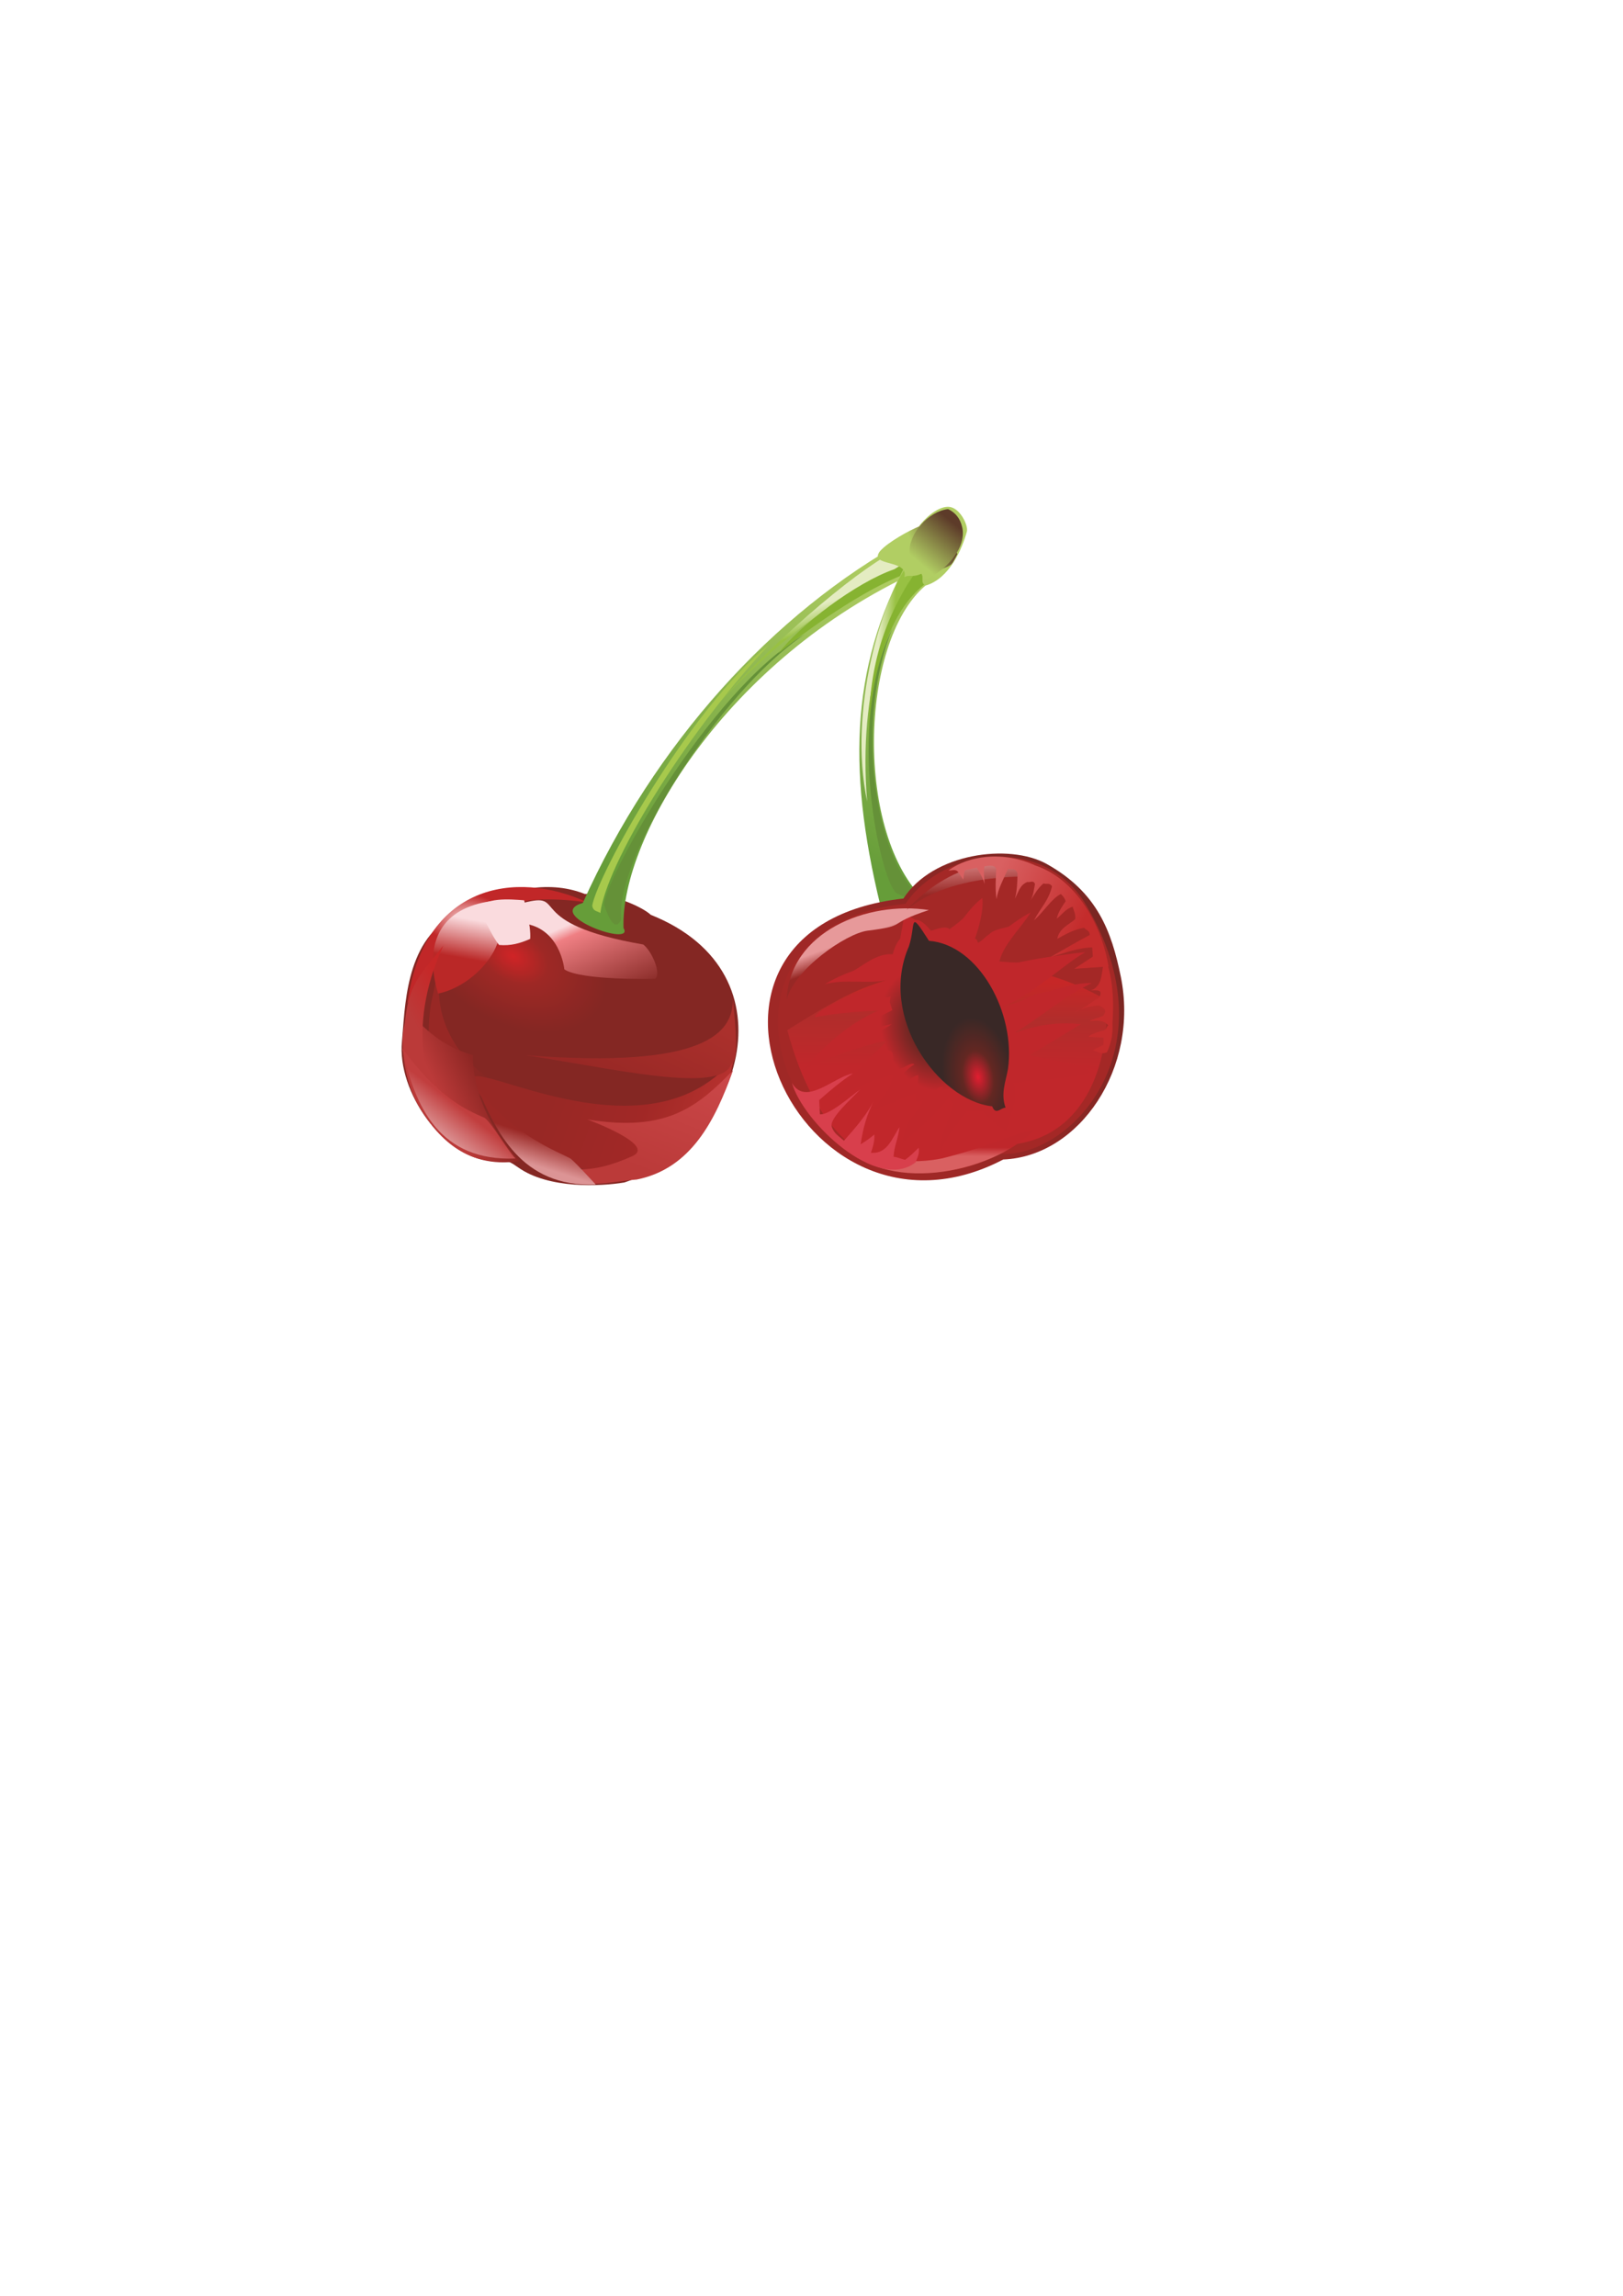 <svg xmlns="http://www.w3.org/2000/svg" width="210mm" height="297mm" shape-rendering="geometricPrecision" text-rendering="geometricPrecision" image-rendering="optimizeQuality" fill-rule="evenodd" clip-rule="evenodd" viewBox="0 0 21000 29700"><defs><radialGradient id="a" gradientUnits="userSpaceOnUse" gradientTransform="matrix(1.703 .808 -.412 1.187 433 -7666)" cx="6634.22" cy="12362.4" r="690.64" fx="6634.22" fy="12362.4"><stop offset="0" stop-color="#D02426"/><stop offset=".369" stop-color="#9E2825"/><stop offset="1" stop-color="#842723"/></radialGradient><linearGradient id="b" gradientUnits="userSpaceOnUse" x1="6221.89" y1="13036.8" x2="6767.23" y2="13624.9"><stop offset="0" stop-color="#982825"/><stop offset="1" stop-color="#842723"/></linearGradient><linearGradient id="c" gradientUnits="userSpaceOnUse" x1="7161.51" y1="14110.5" x2="9387.57" y2="14889.9"><stop offset="0" stop-color="#982825"/><stop offset=".502" stop-color="#A12826"/><stop offset=".678" stop-color="#A92C29"/><stop offset="1" stop-color="#BE3432"/></linearGradient><linearGradient id="d" gradientUnits="userSpaceOnUse" x1="5735.63" y1="14264.5" x2="6254.94" y2="14023.4"><stop offset="0" stop-color="#BB3A39"/><stop offset="1" stop-color="#8E2724"/></linearGradient><linearGradient id="e" gradientUnits="userSpaceOnUse" x1="8679.31" y1="12966.3" x2="8115.21" y2="14096.1"><stop offset="0" stop-color="#AB302C"/><stop offset="1" stop-color="#982825"/></linearGradient><radialGradient id="f" gradientUnits="userSpaceOnUse" gradientTransform="matrix(1.384 .011 -.01 .864 -2197 1549)" cx="6017.93" cy="11882" r="369.88" fx="6017.93" fy="11882"><stop offset="0" stop-color="#F4C8C9"/><stop offset="1" stop-color="#C12728"/></radialGradient><linearGradient id="g" gradientUnits="userSpaceOnUse" x1="7574.72" y1="11862.1" x2="8057.17" y2="12948.4"><stop offset="0" stop-color="#FADBDE"/><stop offset=".129" stop-color="#EF7F83"/><stop offset="1" stop-color="#842723"/></linearGradient><linearGradient id="h" gradientUnits="userSpaceOnUse" x1="6047.71" y1="11883.4" x2="5957.56" y2="12389.4"><stop offset="0" stop-color="#FADBDE"/><stop offset="1" stop-color="#BA2827"/></linearGradient><linearGradient id="i" gradientUnits="userSpaceOnUse" x1="7820.87" y1="11184.9" x2="11797.5" y2="7460.45"><stop offset="0" stop-color="#669D39"/><stop offset="1" stop-color="#B1CE63"/></linearGradient><linearGradient id="j" gradientUnits="userSpaceOnUse" x1="10354.5" y1="7912.56" x2="10446" y2="8172.68"><stop offset="0" stop-color="#E4ECC2"/><stop offset="1" stop-color="#98C143"/></linearGradient><linearGradient id="k" gradientUnits="userSpaceOnUse" x1="5310.55" y1="13138" x2="5786" y2="12880.2"><stop offset="0" stop-color="#BB3A39"/><stop offset="1" stop-color="#C62727"/></linearGradient><linearGradient id="l" gradientUnits="userSpaceOnUse" x1="8180.24" y1="15095.1" x2="8738.35" y2="13671.4"><stop offset="0" stop-color="#BB3A39"/><stop offset="1" stop-color="#CA4748"/></linearGradient><linearGradient id="m" gradientUnits="userSpaceOnUse" x1="5900.12" y1="14293.6" x2="5631.79" y2="14644.6"><stop offset="0" stop-color="#C13E3E"/><stop offset="1" stop-color="#DC9495"/></linearGradient><linearGradient id="n" gradientUnits="userSpaceOnUse" x1="6910.96" y1="14683.2" x2="6799.61" y2="15039.5"><stop offset="0" stop-color="#9A2825"/><stop offset="1" stop-color="#DC9495"/></linearGradient><linearGradient id="o" gradientUnits="userSpaceOnUse" x1="10942.9" y1="11053.7" x2="12726.3" y2="7761.33"><stop offset="0" stop-color="#669D39"/><stop offset="1" stop-color="#B1CE63"/></linearGradient><linearGradient id="p" gradientUnits="userSpaceOnUse" x1="11343.2" y1="8796.68" x2="11549.7" y2="8804.68"><stop offset="0" stop-color="#E4ECC2"/><stop offset="1" stop-color="#98C143"/></linearGradient><linearGradient id="q" gradientUnits="userSpaceOnUse" x1="11359.4" y1="13678.9" x2="14220.1" y2="12059.7"><stop offset="0" stop-color="#9F2826"/><stop offset="1" stop-color="#7A2622"/></linearGradient><linearGradient id="r" gradientUnits="userSpaceOnUse" x1="12229.8" y1="12690.9" x2="12214" y2="13815.4"><stop offset="0" stop-color="#C62727"/><stop offset=".431" stop-color="#B12D2B"/><stop offset="1" stop-color="#C1272B"/></linearGradient><radialGradient id="s" gradientUnits="userSpaceOnUse" gradientTransform="matrix(.728 -.407 -.587 -1.151 11094 33415)" cx="12328.6" cy="13201.2" r="755.33" fx="12328.6" fy="13201.2"><stop offset="0" stop-color="#482A27"/><stop offset="1" stop-color="#C0272B"/></radialGradient><radialGradient id="t" gradientUnits="userSpaceOnUse" gradientTransform="matrix(.989 -.461 .575 1.299 -7526 1560)" cx="12035.9" cy="13326" r="572.27" fx="12035.9" fy="13326"><stop offset="0" stop-color="#3B2926"/><stop offset=".329" stop-color="#632722"/><stop offset="1" stop-color="#C0272B"/></radialGradient><radialGradient id="u" gradientUnits="userSpaceOnUse" gradientTransform="matrix(-.312 -1.878 1.102 -.169 1249 40043)" cx="12648.7" cy="13931.6" r="410.31" fx="12648.7" fy="13931.6"><stop offset="0" stop-color="#E21E30"/><stop offset=".439" stop-color="#632722"/><stop offset="1" stop-color="#392826"/></radialGradient><linearGradient id="v" gradientUnits="userSpaceOnUse" x1="10953.4" y1="12172.7" x2="11031.4" y2="12384.4"><stop offset="0" stop-color="#E7999A"/><stop offset="1" stop-color="#972825"/></linearGradient><linearGradient id="w" gradientUnits="userSpaceOnUse" x1="12075.3" y1="14951.1" x2="12076.7" y2="14834.6"><stop offset="0" stop-color="#D96061"/><stop offset="1" stop-color="#BF272B"/></linearGradient><linearGradient id="x" gradientUnits="userSpaceOnUse" x1="12415.4" y1="11074.3" x2="12450.5" y2="11544.3"><stop offset="0" stop-color="#E7999A"/><stop offset="1" stop-color="#972825"/></linearGradient><linearGradient id="y" gradientUnits="userSpaceOnUse" x1="13838.3" y1="12303.3" x2="12683.8" y2="11767.2"><stop offset="0" stop-color="#C42C2C"/><stop offset="1" stop-color="#D96061"/></linearGradient><linearGradient id="z" gradientUnits="userSpaceOnUse" x1="11853.4" y1="7192.25" x2="12344.7" y2="7011.21"><stop offset="0" stop-color="#B1CE63"/><stop offset="1" stop-color="#5D3B29"/></linearGradient><linearGradient id="A" gradientUnits="userSpaceOnUse" x1="11878.7" y1="7265.07" x2="12313" y2="6744.38"><stop offset="0" stop-color="#B1CE63"/><stop offset="1" stop-color="#5D3B29"/></linearGradient></defs><path fill="url(#a)" d="M5852 11859c-616 333-611 1200-651 1613-65 663 545 1489 1120 1541 222 20 205-38 383 89 394 281 1071 246 1375 195 1480-488 2252-2698 342-3462-121-112-537-292-854-270-412-162-937-127-1715 294z"/><path fill="url(#b)" d="M5793 12225c-640 1628 1540 2707 3295 1942-59 780-1213 1297-2296 901-688-334-759-160-1140-966-126-266-129-904-63-1175 49-202 96-566 204-702z"/><path fill="url(#c)" d="M9495 13693c-47 273-155 531-310 751-307 436-800 758-1375 707-902-80-1153-348-1645-1051-506-723 2099 1088 3330-407z"/><path fill="url(#d)" d="M6121 13650s-55 676 604 1370c-735 114-1107-372-1317-729-176-299-254-870-156-1082 99-211 214 256 869 441z"/><path fill="url(#e)" d="M9462 13764c-134 393-1515 62-2660-113 2354 182 2681-303 2681-723 40 389 74 794-21 836z"/><path fill="url(#f)" d="M5271 12982c202-1531 1392-1745 2334-1306-1598-239-1945 631-2334 1306z"/><path fill="url(#g)" d="M7302 12540c213 147 1176 123 1176 123 82-75-46-359-154-444-1603-277-948-699-1562-536-122-16-12 118-41 259 529 27 581 598 581 598z"/><path fill="url(#h)" d="M6349 11659c-609 85-885 501-681 1194 493-94 1066-738 681-1194z"/><path fill="#FADBDE" fill-rule="nonzero" d="M6166 11775c97-171 432-143 616-128 0 0 92 325 78 499-138 61-254 91-402 79-115-140-164-337-292-450z"/><path fill="url(#i)" d="M7541 11681c925-2057 2458-3751 4196-4704 187 283 167 188 123 423-2448 1121-3835 3435-3792 4606 153 257-1047-174-527-325z"/><path fill="url(#j)" d="M11637 7105c53 27 123 207 42 240-749 305-1564 876-2412 1787 858-963 1950-1856 2370-2027z"/><path fill="#659138" fill-rule="nonzero" d="M7818 11706c138 429 220 186 220 186-86-774 1249-2925 2375-3687-1270 734-2624 3251-2595 3501z"/><path fill="#86B331" fill-rule="nonzero" d="M10070 8456c269-361 998-917 1503-1093l223-138c82 92-85 134-58 193-547 189-1352 770-1668 1038z"/><path fill="#A7C94C" fill-rule="nonzero" d="M9949 8342c-1037 831-2221 2982-2286 3373 11 82 74 69 104 97 77-616 1043-2247 2182-3470z"/><path fill="url(#k)" d="M5694 14283c-23 192-490-242-465-739-7-809 204-912 507-1312-507 1112-167 1902-42 2051z"/><path fill="url(#l)" d="M6788 14827c487 391 878 359 1398 128 310-145-589-474-589-474 1028 170 1426-161 1888-635-229 643-540 1271-1245 1413-266 19-502 90-769 30-264-114-496-244-683-462z"/><path fill="url(#m)" d="M5205 13562c470 638 807 787 1071 902 116 106 281 405 394 523-971 40-1303-654-1465-1425z"/><path fill="url(#n)" d="M6174 14065c469 637 1052 833 1212 925 115 106 210 215 323 334-971 39-1292-698-1535-1259z"/><path fill="url(#o)" d="M11435 11889c-475-1851-448-3226 308-4629-56-305 314-721 536-703 144 11 253 244 231 321-61 223-225 609-536 698-863 732-912 3233 1 4081-159 71-381 272-540 232z"/><path fill="url(#p)" d="M11721 7340c60-11 257 113 187 169-406 317-808 1403-688 2859-251-1195 200-2585 501-3028z"/><path fill="#86B331" fill-rule="nonzero" d="M11242 9830c-31-923 79-1557 491-2256l129-197c127 8 36 160 98 184-638 507-719 1658-718 2269z"/><path fill="#659138" fill-rule="nonzero" d="M11597 11552c399 200 221-32 221-32-498-566-753-2181-272-3390-620 1274-141 3279 51 3422z"/><path fill="url(#q)" d="M11689 11624c382-590 1367-715 1851-449 661 368 842 876 961 1455 244 1184-535 2331-1520 2370-2648 1385-4622-3004-1292-3376z"/><path fill="#A42826" fill-rule="nonzero" d="M11717 11691c489-726 1794-898 2334 13 1119 1885-211 3275-1101 3222-2538 1294-4354-2895-1233-3235z"/><path fill="url(#r)" d="M11244 12756c-340 122-747 375-1057 571 335 1253 1120 2338 2729 1488 1114 7 1458-1075 1394-1882-991-563-2001-560-3066-177z"/><path fill="url(#s)" d="M11703 11833c-24 154-81 389-79 557-320 115-594 123-954 345 246-76 574-2 798-55-263 112-903 366-925 481 251-54 550-74 822-89-395 179-676 435-984 777 317-185 1045-397 1182-403l151-51c-367 315-768 612-919 824 212-133 506-240 756-324 2 191-170 341-273 476 149-58 577-226 715-295-25 269-327 440-306 694 178-129 533-456 634-644 90 215-211 578-144 793 27-217 347-516 422-695 107 179 319 345 420 411 46-200 167-394 95-623 276-48 719-45 1002-140-155-139-672-173-789-224l660-399c-322-30-543 7-872 118 309-174 674-496 1011-648-339-16-843 231-1161 307 383-145 783-540 1079-709-303 33-916 117-1126 211 11-264 263-480 419-724-252 123-612 459-833 611 103-227 231-562 207-799-230 170-472 604-513 726-105-218-269-439-495-509z"/><path fill="url(#t)" d="M11828 11906c-44 23-77 80-123 188-85 52-127 150-154 251-210-21-412 170-532 226 147-42 243-36 372-41 53-18 92-8 138-1-2 39-2 62 2 76 11 58 11 104 9 143-280-36-526 154-669 256l336-113c98-33 166-2 265 10 21 1 41-6 52-17-6 25-6 48-11 80 11 35 22 69 33 104-265 128-693 364-799 584 213-271 531-348 790-404 26-9-402 250-391 239 24 76 294-84 318-8-154 160-461 432-551 608 112-60 544-398 564-497 105-12 72 114 72 114l43 115c27 61 196-96 239-49-149 81-436 462-511 571 116-93 426-404 555-433 28-2-45 345-27 332 90 77 285-227 353-173-48 77 78 134 83 148 144 182 271 170 444 165 114 61 217 88 300 121-11-127 59-273 95-369-48-153 11-242 31-387 73-186 25-338-49-459 11-11 28-25 39-36 77-80 127-151 184-247 77-56 529-216 640-231-74-6-517 67-600 103-31 18-201 76-221 174-51 25-101 73-160 70l2 7c-2-7-11-12-13-19-66-116-83-218-98-243l-3-7c22-46 51-94 97-155 153-67 524-208 653-305-600 126-630-17-959 71l6-3c79-72 119-155 207-223 96-86 175-182 265-289-79 50-267 52-344 132-66 45-61 59-134 106-32 34-8-143-120 33-63-63-116 24-169-27 31-41 73-94 117-139 44-138 101-234 208-355-184 109-243 198-416 317-55-58-226 23-241 20-94-114-166-158-217-134z"/><path fill="url(#u)" d="M11760 12244c-398 909 377 1990 1078 2068 45 123 114 15 173 18-66-185 3-338 31-501 102-717-373-1608-1022-1658-270-422-163-221-260 73z"/><path fill="url(#v)" d="M12019 11773c-795-123-1803 279-1840 1158 97-386 764-856 1051-892 539-67 215-80 789-266z"/><path fill="url(#w)" d="M13383 14617c-573 585-1979 836-2501 146 422 315 1089 287 1370 207 611-160 921-328 1131-353z"/><path fill="url(#x)" d="M13540 11336c-584-332-1266-140-1812 436 618-509 1663-424 1812-436z"/><path fill="#D83F4C" fill-rule="nonzero" d="M10247 14009c178 312 551-85 789-122-162 105-292 219-437 345l10 183c122 14 402-237 519-319-109 119-407 375-364 485 27 83 91 118 156 176 143-161 302-341 397-536-101 192-152 377-181 582 67-41 124-81 177-126 8 91-31 198-45 236 213 20 277-193 370-332-12 136-70 247-76 383 55 8 96 28 148 40 69-46 130-111 176-155 17 73-22 137-39 187-499 394-1461-525-1600-1027z"/><path fill="url(#y)" d="M13333 11649c-8 11-14 21-22 32 8-11 15-21 22-32zm655 1407c-28 11-55 22-81 36 29-10 55-22 81-36zm-1229-1970c-174 16-344 71-487 175 40 4 85-21 120 13 25 35 43 65 72 104 9-41 0-73 25-121 47-8 99-21 150-32 36 69 76 119 101 211-2-31-17-162-4-228 26-2 131-32 154 33-4 124-16 252 4 391 17-127 92-263 148-390 63 8 98-12 124 57-3 116-5 216-33 328 49-103 70-182 160-217 33 9 78-29 99 26-15 75-20 147-59 213 52-76 88-151 168-220 43 14 77-13 111 36-43 186-146 277-232 440 125-108 229-285 347-339 3 4 53 48 61 94-34 52-90 123-116 225 73-56 115-127 207-155 13 49 43 101 33 161-91 78-203 116-233 255 76-41 216-126 349-143 21 28 76 38 71 93-163 86-343 191-503 283 181-48 347-119 536-122l8 119-240 157 371-25c-20 123-24 258-156 304 78 2 159-18 111 89-85 50-154 110-238 155 71-27 148-44 237-50 65 43 103 58 49 134-50 27-127 39-181 69 96-6 189-16 246 56-33 28-13 63-84 71-20 7-134 36-173 76 52 6 129 9 195 11-1 32 5 65-2 97-45 22-85 36-133 65 68 25 101 58 180 29 56-120 80-228 72-376 14-212 18-480-56-734h6c-92-550-424-1132-946-1307-187-88-416-132-639-111z"/><path fill="url(#z)" d="M11385 7132c106-123 389-273 502-320 345 19 404 81 499 356-45 84-58 129-104 151-101 62-289 71-390 115-88 33-130 0-190 31 61-233-467-133-317-333z"/><path fill="url(#A)" d="M11767 7153c-10-250 244-537 500-567 93 43 156 119 182 231 70 297-261 601-491 686-47-118-117-238-191-350z"/></svg>